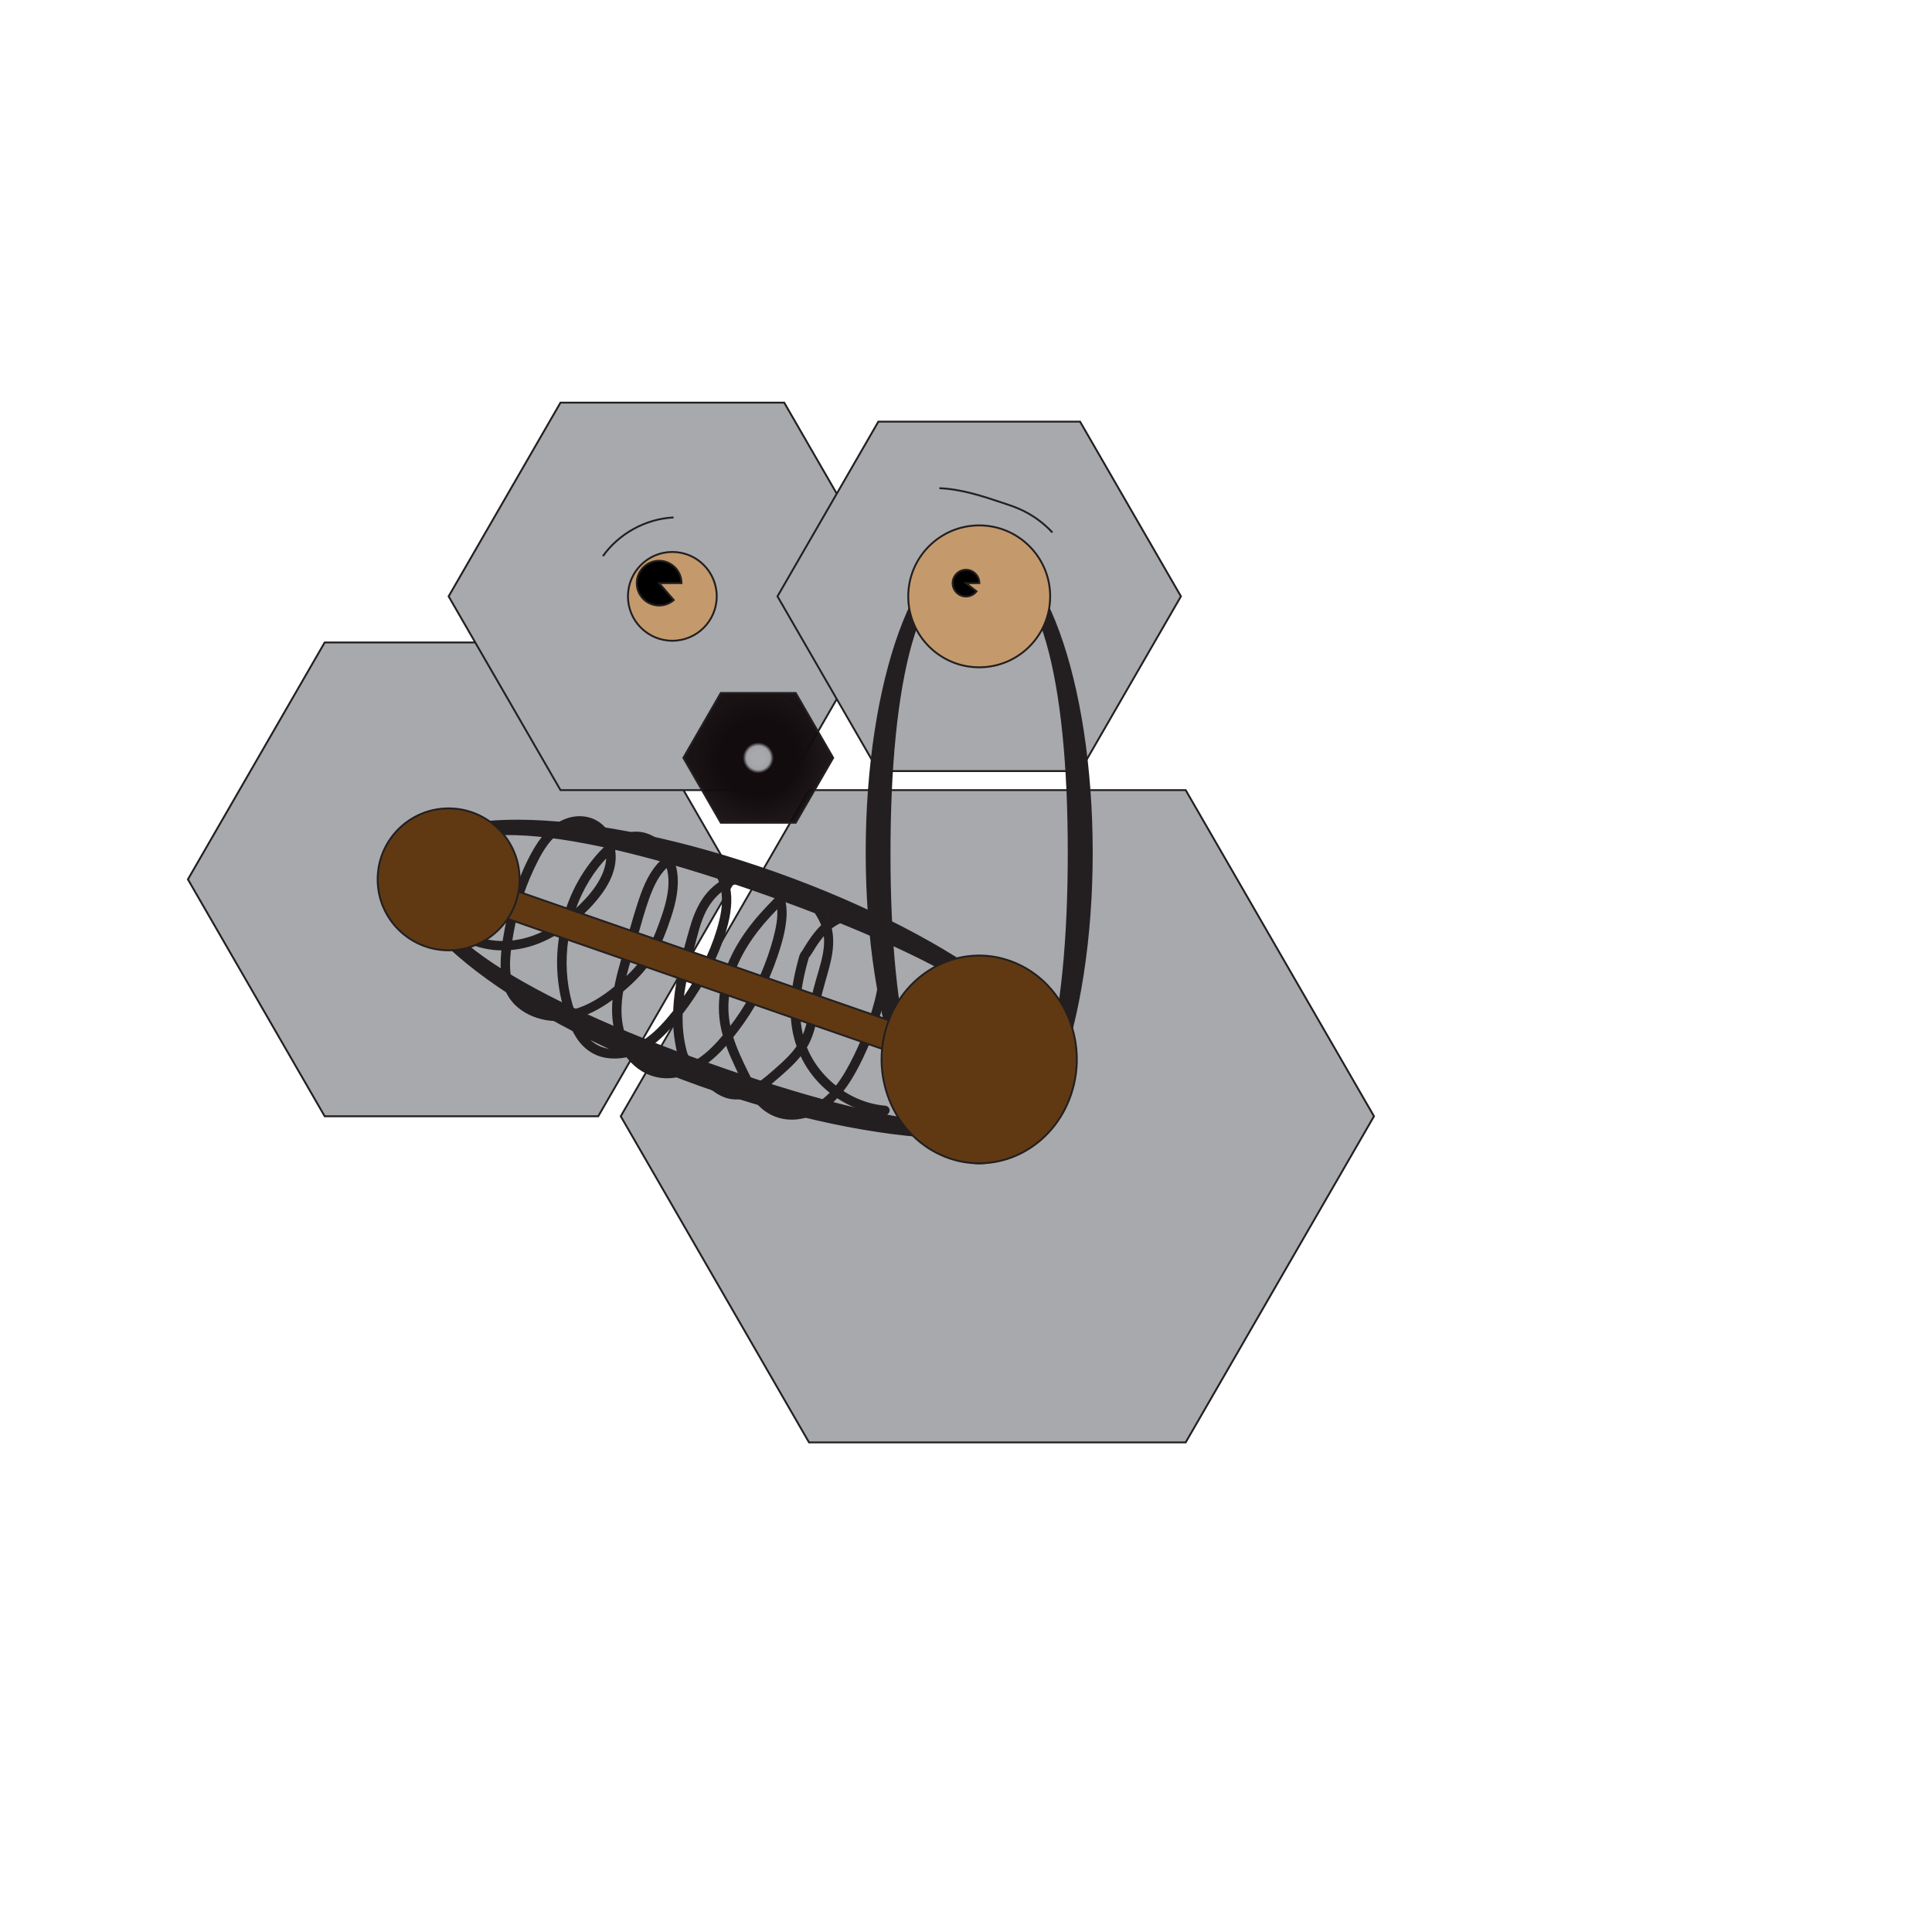<?xml version="1.0" encoding="UTF-8"?>
<svg id="Layer_1" xmlns="http://www.w3.org/2000/svg" version="1.1" xmlns:xlink="http://www.w3.org/1999/xlink" viewBox="0 0 1024 1024">
  <!-- Generator: Adobe Illustrator 29.8.1, SVG Export Plug-In . SVG Version: 2.1.1 Build 2)  -->
  <defs>
    <style>
      .st0 {
        filter: url(#drop-shadow-5);
      }

      .st0, .st1, .st2 {
        fill: #231f20;
      }

      .st0, .st3, .st4, .st5, .st6, .st7, .st8, .st9, .st2, .st10, .st11, .st12, .st13, .st14 {
        stroke: #231f20;
        stroke-miterlimit: 10;
      }

      .st4 {
        filter: url(#drop-shadow-9);
      }

      .st4, .st10, .st12 {
        fill: #603913;
      }

      .st5 {
        filter: url(#drop-shadow-4);
      }

      .st5, .st8, .st9, .st11 {
        fill: #a7a9ac;
      }

      .st6 {
        filter: url(#drop-shadow-7);
      }

      .st6, .st7 {
        fill: #c49a6c;
      }

      .st7 {
        filter: url(#drop-shadow-6);
      }

      .st8 {
        filter: url(#drop-shadow-1);
      }

      .st9 {
        filter: url(#drop-shadow-3);
      }

      .st2 {
        filter: url(#drop-shadow-8);
      }

      .st10 {
        filter: url(#drop-shadow-11);
      }

      .st11 {
        filter: url(#drop-shadow-2);
      }

      .st12 {
        filter: url(#drop-shadow-10);
      }

      .st13 {
        fill: none;
      }

      .st14 {
        fill: url(#radial-gradient);
      }
    </style>
    <filter id="drop-shadow-1" x="92.02" y="333.01" width="298.14" height="259.13" filterUnits="userSpaceOnUse">
      <feOffset dx="7" dy="7"/>
      <feGaussianBlur result="blur" stdDeviation="0"/>
      <feFlood flood-color="#000" flood-opacity=".75"/>
      <feComposite in2="blur" operator="in"/>
      <feComposite in="SourceGraphic"/>
    </filter>
    <filter id="drop-shadow-2" x="321.43" y="411.27" width="407.39" height="353.75" filterUnits="userSpaceOnUse">
      <feOffset dx="7" dy="7"/>
      <feGaussianBlur result="blur1" stdDeviation="0"/>
      <feFlood flood-color="#000" flood-opacity=".75"/>
      <feComposite in2="blur1" operator="in"/>
      <feComposite in="SourceGraphic"/>
    </filter>
    <filter id="drop-shadow-3" x="230.2" y="205.9" width="245.3" height="213.37" filterUnits="userSpaceOnUse">
      <feOffset dx="7" dy="7"/>
      <feGaussianBlur result="blur2" stdDeviation="0"/>
      <feFlood flood-color="#000" flood-opacity=".75"/>
      <feComposite in2="blur2" operator="in"/>
      <feComposite in="SourceGraphic"/>
    </filter>
    <filter id="drop-shadow-4" x="404.5" y="215.98" width="222" height="193.2" filterUnits="userSpaceOnUse">
      <feOffset dx="7" dy="7"/>
      <feGaussianBlur result="blur3" stdDeviation="0"/>
      <feFlood flood-color="#000" flood-opacity=".75"/>
      <feComposite in2="blur3" operator="in"/>
      <feComposite in="SourceGraphic"/>
    </filter>
    <filter id="drop-shadow-5" x="451.84" y="279.58" width="127.33" height="337.49" filterUnits="userSpaceOnUse">
      <feOffset dx="7" dy="7"/>
      <feGaussianBlur result="blur4" stdDeviation="0"/>
      <feFlood flood-color="#231f20" flood-opacity=".75"/>
      <feComposite in2="blur4" operator="in"/>
      <feComposite in="SourceGraphic"/>
    </filter>
    <filter id="drop-shadow-6" x="325.32" y="285.05" width="55.06" height="55.06" filterUnits="userSpaceOnUse">
      <feOffset dx="7" dy="7"/>
      <feGaussianBlur result="blur5" stdDeviation="0"/>
      <feFlood flood-color="#231f20" flood-opacity=".75"/>
      <feComposite in2="blur5" operator="in"/>
      <feComposite in="SourceGraphic"/>
    </filter>
    <filter id="drop-shadow-7" x="473.89" y="270.98" width="83.21" height="83.21" filterUnits="userSpaceOnUse">
      <feOffset dx="7" dy="7"/>
      <feGaussianBlur result="blur6" stdDeviation="0"/>
      <feFlood flood-color="#231f20" flood-opacity=".75"/>
      <feComposite in2="blur6" operator="in"/>
      <feComposite in="SourceGraphic"/>
    </filter>
    <filter id="drop-shadow-8" x="207.09" y="427.45" width="361.35" height="176.12" filterUnits="userSpaceOnUse">
      <feOffset dx="7" dy="7"/>
      <feGaussianBlur result="blur7" stdDeviation="0"/>
      <feFlood flood-color="#231f20" flood-opacity=".75"/>
      <feComposite in2="blur7" operator="in"/>
      <feComposite in="SourceGraphic"/>
    </filter>
    <filter id="drop-shadow-9" x="241.07" y="454.81" width="281.35" height="115.95" filterUnits="userSpaceOnUse">
      <feOffset dx="7" dy="7"/>
      <feGaussianBlur result="blur8" stdDeviation="0"/>
      <feFlood flood-color="#231f20" flood-opacity=".75"/>
      <feComposite in2="blur8" operator="in"/>
      <feComposite in="SourceGraphic"/>
    </filter>
    <filter id="drop-shadow-10" x="192.66" y="420.96" width="83.23" height="83.23" filterUnits="userSpaceOnUse">
      <feOffset dx="7" dy="7"/>
      <feGaussianBlur result="blur9" stdDeviation="0"/>
      <feFlood flood-color="#231f20" flood-opacity=".75"/>
      <feComposite in2="blur9" operator="in"/>
      <feComposite in="SourceGraphic"/>
    </filter>
    <filter id="drop-shadow-11" x="459.76" y="498.96" width="111.47" height="118.11" filterUnits="userSpaceOnUse">
      <feOffset dx="7" dy="7"/>
      <feGaussianBlur result="blur10" stdDeviation="0"/>
      <feFlood flood-color="#231f20" flood-opacity=".75"/>
      <feComposite in2="blur10" operator="in"/>
      <feComposite in="SourceGraphic"/>
    </filter>
    <radialGradient id="radial-gradient" cx="401.9" cy="401.68" fx="401.9" fy="401.68" r="37.15" gradientUnits="userSpaceOnUse">
      <stop offset="0" stop-color="#130c0e" stop-opacity="0"/>
      <stop offset=".1" stop-color="#130c0e" stop-opacity="0"/>
      <stop offset=".17" stop-color="#130c0e" stop-opacity=".04"/>
      <stop offset=".22" stop-color="#130c0e"/>
      <stop offset=".55" stop-color="#130c0e"/>
      <stop offset="1" stop-color="#130c0e" stop-opacity=".95"/>
    </radialGradient>
  </defs>
  <polygon class="st8" points="310.08 333.51 165.09 333.51 92.6 459.08 165.09 584.64 310.08 584.64 382.58 459.08 310.08 333.51"/>
  <polygon class="st11" points="621.43 411.77 421.81 411.77 322.01 584.64 421.81 757.51 621.43 757.51 721.24 584.64 621.43 411.77"/>
  <polygon class="st9" points="408.64 206.4 290.07 206.4 230.78 309.08 290.07 411.77 408.64 411.77 467.92 309.08 408.64 206.4"/>
  <polygon class="st5" points="565.46 216.48 458.54 216.48 405.08 309.08 458.54 401.68 565.46 401.68 618.92 309.08 565.46 216.48"/>
  <path class="st0" d="M512,280.08c-32.95,0-59.66,73.76-59.66,164.75s26.71,164.75,59.66,164.75,59.66-73.76,59.66-164.75-26.71-164.75-59.66-164.75ZM512,600.14c-32.95,0-47.52-63.65-47.52-154.64s14.53-154.64,47.48-154.64,47.48,62.98,47.48,153.96-14.49,155.31-47.44,155.31Z"/>
  <circle class="st7" cx="349.35" cy="309.08" r="23.53"/>
  <circle class="st6" cx="512" cy="309.08" r="37.61"/>
  <path class="st3" d="M349.35,309.08l7.77,8.96c-2.16,1.87-4.92,2.9-7.77,2.9-6.51,0-11.86-5.35-11.86-11.86s5.35-11.86,11.86-11.86,11.86,5.35,11.86,11.86h-11.86Z"/>
  <path class="st3" d="M512,309.08l5.59,4.34c-1.34,1.73-3.41,2.74-5.59,2.74-3.89,0-7.08-3.2-7.08-7.08s3.2-7.08,7.08-7.08,7.08,3.2,7.08,7.08h-7.08Z"/>
  <path class="st1" d="M469.1,586.04c-12.07-1.03-23.42-7.04-31.67-15.82-4.06-4.32-7.44-9.39-9.67-14.89-2.77-6.82-3.79-14.16-3.64-21.49.19-9.07,2.14-17.98,4.69-26.66l-.64,1.1c1.66-1.96,2.86-4.24,4.26-6.38,1.71-2.62,3.55-5.14,5.74-7.38,3.98-4.08,9.33-7.12,15.19-6.73,10.96.73,13.38,14.15,13.12,22.89-.41,13.63-4.36,27.01-9.68,39.49-2.59,6.07-5.43,12.11-8.76,17.81-3.16,5.4-6.94,10.55-11.9,14.44-4.35,3.42-9.85,5.74-15.41,6.01s-10.93-1.76-14.97-5.82-6.65-9.17-9.13-14.2c-3.07-6.22-6.09-12.5-8.14-19.15s-2.82-13-2.24-19.71,2.45-13.14,5.17-19.16c5.48-12.11,14.17-22.35,23.64-31.52,1.79-1.73,3.93-4.22,6.61-4.33,2.52-.1,4.57,2.01,6.09,3.77,2.03,2.36,3.79,5.06,5.37,7.73,1.68,2.85,2.95,5.89,3.42,9.19.92,6.44-.84,12.97-2.6,19.11-.96,3.34-1.99,6.67-2.84,10.04s-1.41,6.64-2,9.98c-1.13,6.37-2.36,12.84-5.77,18.44s-8.25,9.87-13.05,14.08c-4.46,3.91-9.22,8.17-14.97,10.04-2.68.87-5.49,1.15-8.25.43-2.42-.63-4.61-1.89-6.58-3.41-4.36-3.36-7.8-7.75-12.05-11.25-1.1-.91-2.4-1.73-3.28-2.88-.96-1.25-1.26-2.98-1.62-4.49-.83-3.43-1.35-6.91-1.58-10.42-.97-14.35,2.27-28.55,5.94-42.32,1.74-6.54,3.2-13.46,6.27-19.53,2.68-5.28,6.83-10.01,12.08-12.85,8.33-4.49,20.97-4.21,24.6,6.16,1.86,5.31,1.22,11.2.05,16.59-1.35,6.17-3.29,12.24-5.56,18.13-4.6,11.94-11,23.25-18.81,33.38-7.5,9.73-17.21,20.47-30.19,21.89-5.58.61-11.11-.74-15.56-4.22-3.95-3.08-6.91-7.45-8.75-12.08-4.89-12.28-2.07-25.6,1.38-37.86,1.98-7.04,4.04-14.07,6.05-21.1,1.89-6.62,3.8-13.34,6.52-19.68,2.44-5.67,5.85-11.2,11.29-14.4,4.58-2.69,9.97-3.1,14.68-.49s7.94,7.01,9.48,11.93c1.99,6.34,1.33,13.18-.23,19.54-3.15,12.88-9.12,25.23-16.25,36.35-3.5,5.47-7.37,10.7-11.61,15.62-4.02,4.66-8.47,9.09-13.82,12.2-4.93,2.87-10.58,4.41-16.3,3.77s-10.41-3.77-13.48-8.62-5.04-10.34-6.55-15.79-2.42-10.99-2.74-16.6c-1.26-22.23,6.43-45.55,22.32-61.45,3.92-3.93,8.91-7.73,14.72-7.7,5.02.03,9.55,3.15,12.42,7.11,7.98,11,3.52,25.28-.71,36.84-2.29,6.23-4.91,12.38-8.68,17.89s-8.63,10.09-13.69,14.33c-9.11,7.64-20.39,14.71-32.73,14.25-5.02-.19-10.02-1.65-14.24-4.4-4.61-3.01-7.59-7.57-8.78-12.92-1.38-6.2-.62-12.85.26-19.07.98-6.92,2.49-13.77,4.5-20.46s4.37-12.83,7.27-18.96c2.71-5.71,5.69-11.57,10.14-16.15,4.05-4.16,9.55-7.09,15.49-6.62,5.04.4,8.93,3.96,10.94,8.42,4.91,10.88-1.84,22.14-9.1,30.06-8.33,9.08-18.58,16.96-30.49,20.61-11.24,3.44-23.93,2.78-34-3.64-2.72-1.73-5.23,2.59-2.52,4.32,12.42,7.91,28.51,8.01,41.94,2.7,6.92-2.73,13.21-6.66,18.96-11.35s10.79-9.78,14.97-15.66,7.06-12.48,6.89-19.53c-.15-6.12-2.52-12.57-7.23-16.64-5.37-4.63-12.81-5.39-19.34-2.9-7.04,2.69-12.16,8.26-16.04,14.57s-7.2,13.79-9.88,21.01-4.92,15.2-6.37,23.04c-2.55,13.7-5.07,31.29,7.02,41.37,4.96,4.14,11.1,6.39,17.49,7.05,6.94.71,13.84-.94,20.17-3.71,6.86-3,12.99-7.45,18.68-12.26,5.9-5,11.38-10.56,15.44-17.18,4.1-6.69,6.93-14.19,9.4-21.61,2.6-7.81,4.41-16.01,3.21-24.26-1.89-12.96-14.5-25.18-28.14-20.01-6.64,2.52-11.84,7.77-16.25,13.18-4.14,5.09-7.69,10.64-10.52,16.56-5.69,11.93-8.69,25.1-8.7,38.33,0,6.62.75,13.27,2.27,19.72s3.82,13.18,7.21,19c3.59,6.17,9.15,10.66,16.29,11.86,7.01,1.18,14.08-.34,20.26-3.76s11.67-8.8,16.35-14.33,9.37-11.97,13.32-18.45,7.43-13.45,10.3-20.58,5.45-14.9,6.18-22.77c.67-7.27-.56-14.91-4.83-20.98-3.78-5.36-9.37-9.36-16.01-9.99-7.1-.68-14.04,3.26-18.55,8.51-5.12,5.98-7.85,13.53-10.26,20.91-2.58,7.89-4.67,15.94-7,23.91s-4.76,15.96-5.86,24.22c-1.78,13.3.73,28.13,11.23,37.45,5.15,4.57,11.74,7.02,18.65,6.67,7.77-.39,14.87-3.75,20.93-8.47,5.97-4.65,10.89-10.53,15.45-16.53s8.48-12.16,11.94-18.7,6.53-13.64,8.94-20.79c2.28-6.76,4.35-13.83,4.8-20.99.41-6.6-.97-13.66-5.89-18.43-4.54-4.4-11.05-5.78-17.18-4.97-6.61.88-12.56,4.01-17.27,8.69-5.59,5.56-8.64,12.61-10.8,20.08-4.55,15.75-9.07,32.12-9.01,48.63.02,4.19.37,8.38,1.08,12.51.65,3.8,1.32,8.19,4.02,11.13,1.14,1.24,2.57,2.18,3.84,3.28s2.35,2.15,3.48,3.27c2.3,2.28,4.54,4.64,7.04,6.71s5.2,3.85,8.31,4.91c3.34,1.13,6.96,1.19,10.38.4,7.2-1.67,13.14-6.78,18.56-11.53s11.15-9.96,14.79-16.46c3.83-6.85,4.9-14.65,6.3-22.25s4.18-15.18,5.89-22.88,1.92-15.58-1.58-22.88c-1.61-3.35-3.77-6.48-6-9.44s-4.67-5.57-8.13-6.77c-3.66-1.26-7.21.16-10.09,2.44s-5.42,5.05-7.94,7.68c-10.68,11.17-19.93,24.23-23.8,39.4-1.94,7.62-2.43,15.52-1.14,23.28s4.52,15.57,7.97,22.87c2.99,6.32,5.98,12.78,10.44,18.23s10.58,8.98,17.65,9.48,14.09-1.91,19.73-5.87c6-4.21,10.6-10.06,14.34-16.31,3.95-6.61,7.2-13.7,10.15-20.81s5.55-14.8,7.22-22.51c1.55-7.19,2.65-14.8,2.07-22.16-.48-6.12-2.09-12.38-6.17-17.13-4.49-5.23-11.56-6.85-18.1-5.17-7.32,1.88-12.81,7.2-17.1,13.18-1.06,1.47-2.05,3-3.02,4.53-.45.71-.89,1.42-1.32,2.14-.15.24-.29.48-.44.71,0,0,.21-.22.1-.06-.13.19-.3.35-.44.53-1.14,1.38-1.44,3.28-1.9,4.98-.53,1.96-1.02,3.93-1.46,5.92-1.78,8-2.82,16.28-2.25,24.48.96,13.78,6.75,26.52,16.78,36.07,9,8.55,20.66,14.06,33.05,15.12,1.35.12,2.5-1.23,2.5-2.5,0-1.45-1.15-2.38-2.5-2.5h0Z"/>
  <path class="st2" d="M208.75,449.51c-11.05,31.04,58.57,84.19,155.51,118.71,96.94,34.52,184.48,37.34,195.54,6.3,11.05-31.04-58.57-84.19-155.51-118.71-96.94-34.52-184.48-37.34-195.54-6.3ZM549.74,570.94c-11.05,31.04-83.76,20.62-180.69-13.9-96.94-34.52-159.88-72.35-148.83-103.4,11.05-31.04,83.03-20.83,179.96,13.69,96.94,34.52,160.61,72.57,149.56,103.61Z"/>
  <rect class="st4" x="236.4" y="501.54" width="283.69" height="15.49" transform="translate(187.96 -95.89) rotate(19.15)"/>
  <circle class="st12" cx="230.78" cy="459.08" r="37.61"/>
  <path class="st10" d="M529.35,502.67c26.91,10.2,40.96,41.68,31.37,70.32-9.58,28.64-39.17,43.59-66.08,33.39-26.91-10.2-40.96-41.68-31.37-70.32,9.58-28.64,39.17-43.59,66.08-33.39Z"/>
  <path class="st13" d="M319.56,294.75c8.53-12,22.73-19.77,37.43-20.49"/>
  <path class="st13" d="M497.91,258.76c11.62.47,22.83,4.19,33.86,7.87,2.74.91,5.49,1.83,8.14,2.97,6.75,2.89,12.89,7.23,17.87,12.62"/>
  <polygon class="st14" points="421.75 367.29 382.04 367.29 362.19 401.68 382.04 436.07 421.75 436.07 441.61 401.68 421.75 367.29"/>
</svg>